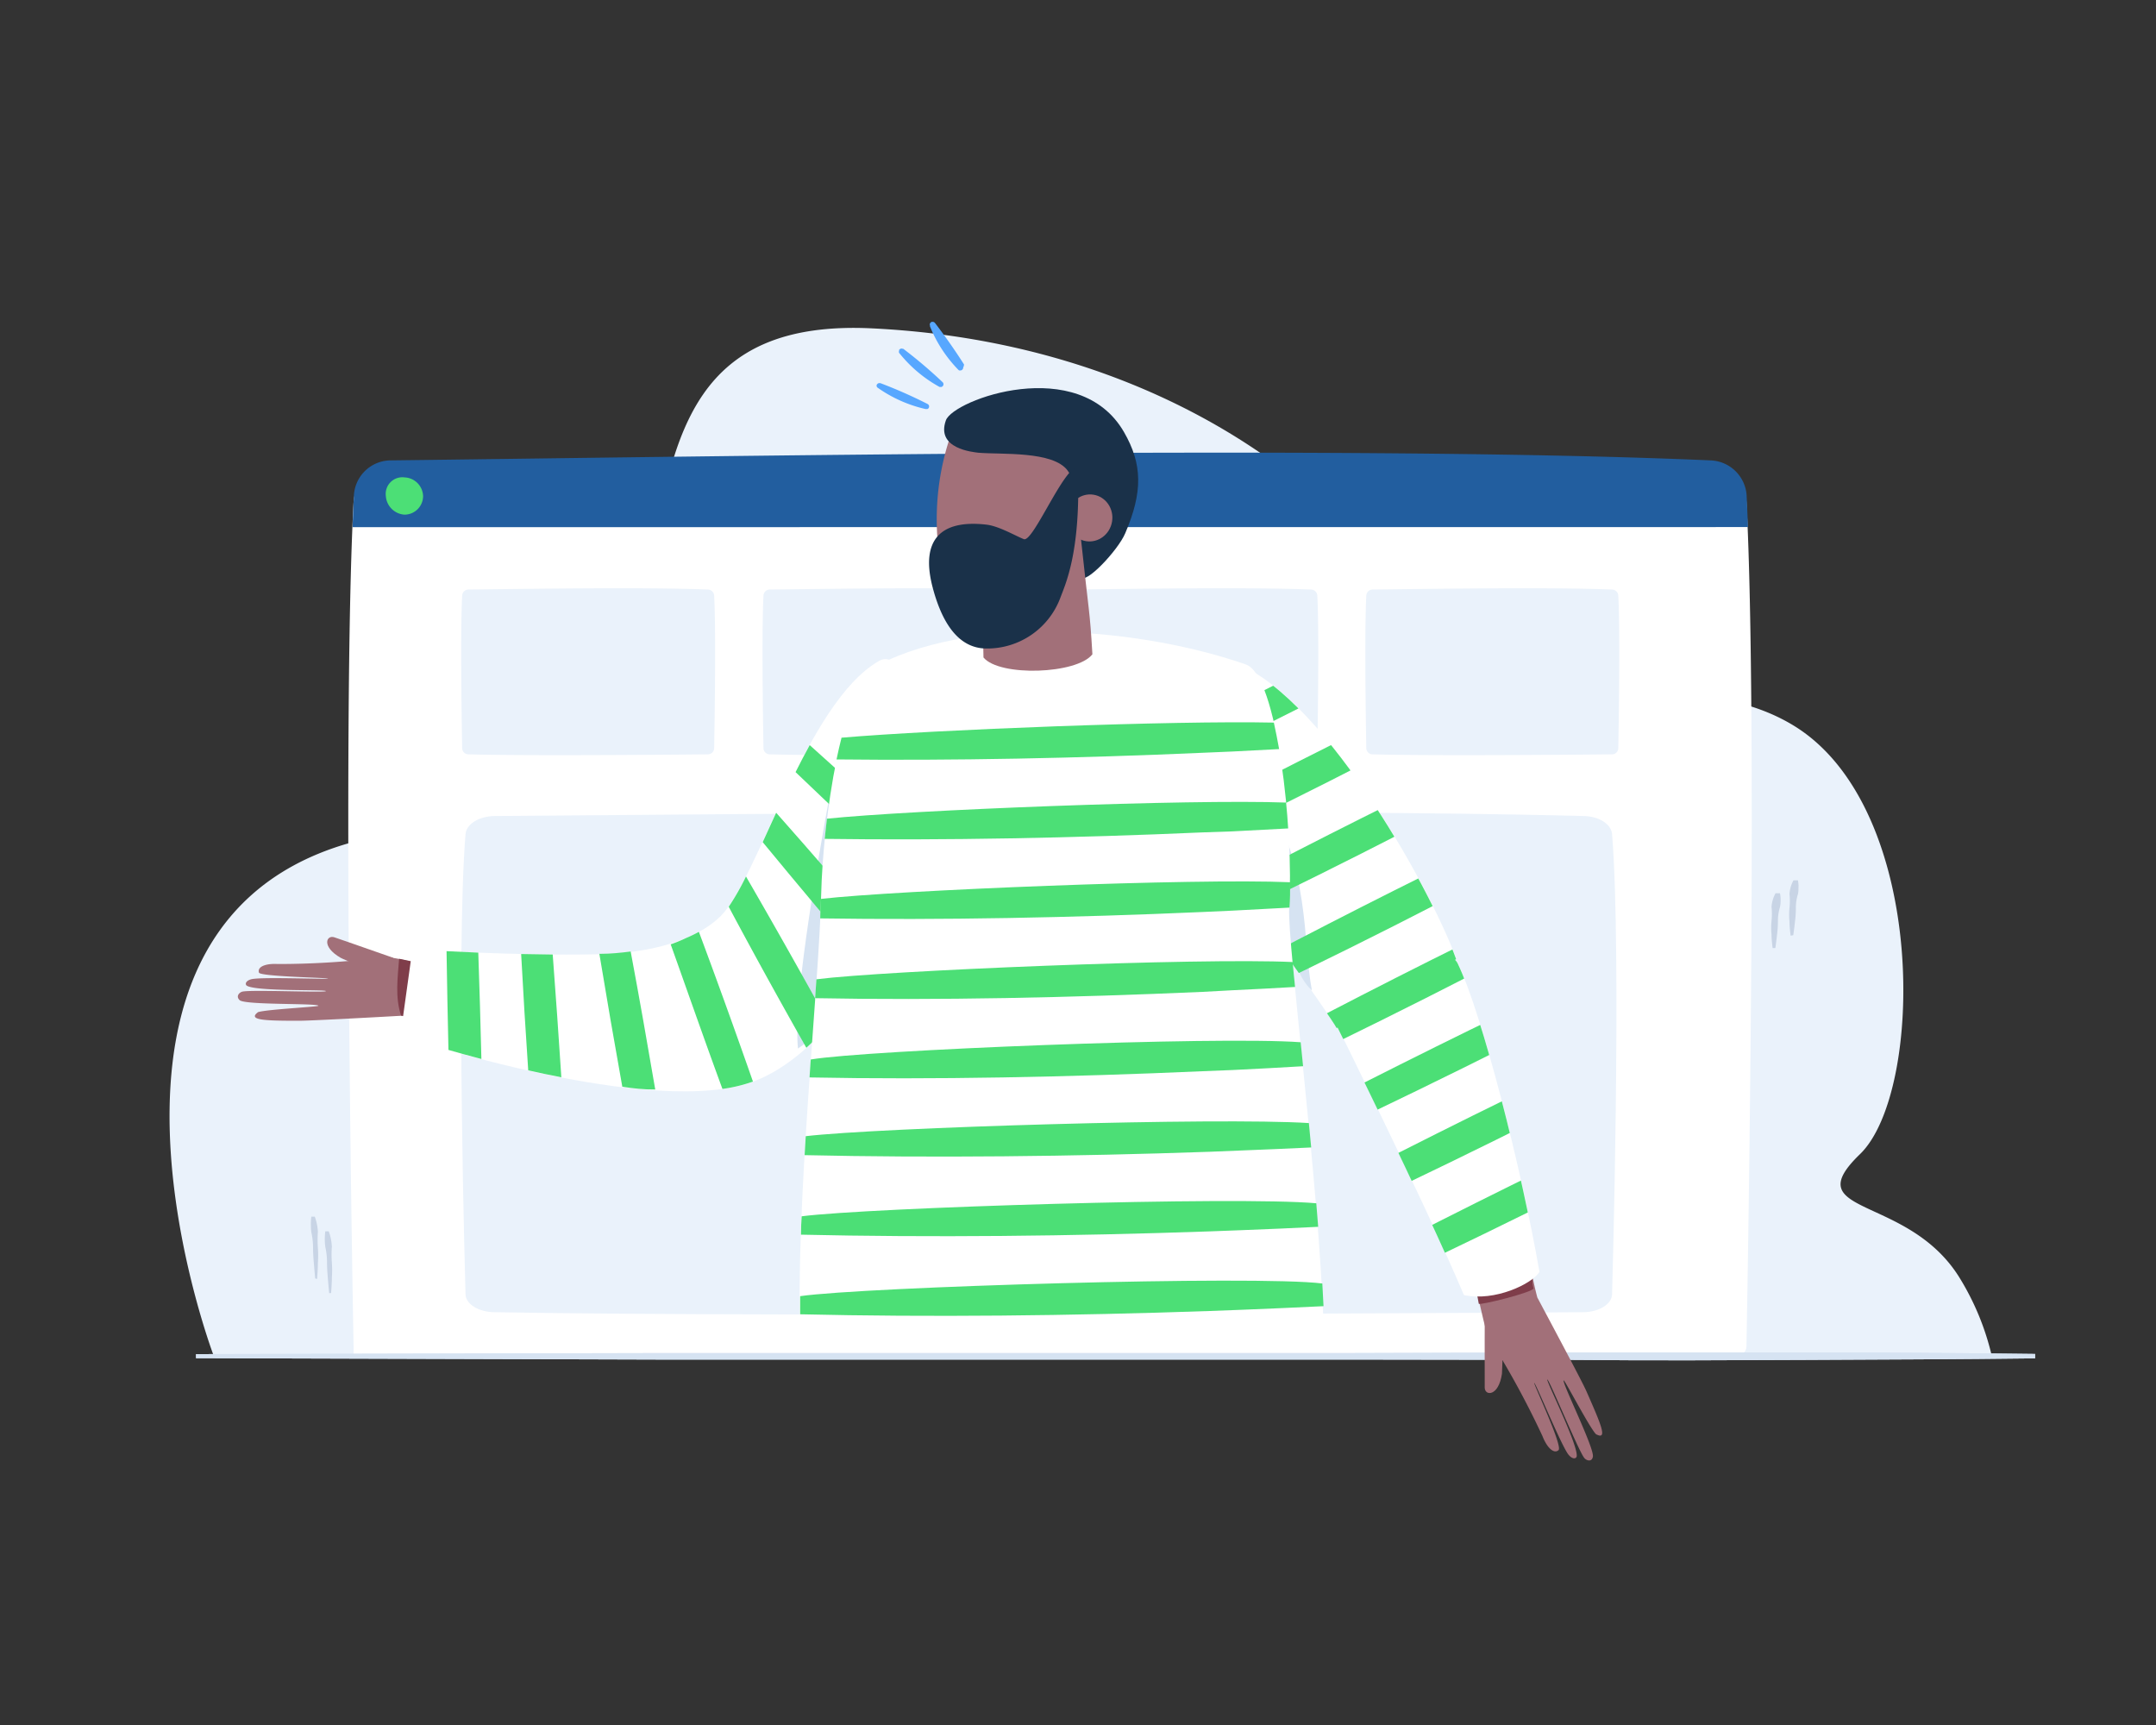 <svg xmlns="http://www.w3.org/2000/svg" xmlns:xlink="http://www.w3.org/1999/xlink" viewBox="0 0 250 200"><rect x="0" y="0" width="250" height="200" fill="#333333" stroke="none"/><defs><style>.cls-1,.cls-2{fill:none;}.cls-2{clip-rule:evenodd;}.cls-3{fill:#eaf2fb;}.cls-10,.cls-11,.cls-12,.cls-13,.cls-14,.cls-17,.cls-3,.cls-4,.cls-9{fill-rule:evenodd;}.cls-4{fill:#fff;}.cls-5{clip-path:url(#clip-path);}.cls-6{fill:#c8d4e5;}.cls-7{clip-path:url(#clip-path-2);}.cls-14,.cls-8{fill:#d6e3f2;}.cls-9{fill:#225e9f;}.cls-10,.cls-15{fill:#4cdf76;}.cls-11{fill:#bc7575;}.cls-12,.cls-18{fill:#a27079;}.cls-13{fill:#7f3d4a;}.cls-16{clip-path:url(#clip-path-3);}.cls-17{fill:#1a3149;}.cls-19{clip-path:url(#clip-path-4);}.cls-20{clip-path:url(#clip-path-5);}.cls-21{fill:#57a7ff;}</style><clipPath id="clip-path"><rect class="cls-1" x="36.11" y="140.99" width="2.44" height="8.95" transform="translate(-2.56 0.68) rotate(-1.01)"/></clipPath><clipPath id="clip-path-2"><rect class="cls-1" x="202.94" y="104.39" width="7.95" height="3.16" transform="translate(97.31 310.98) rotate(-88.99)"/></clipPath><clipPath id="clip-path-3"><path class="cls-2" d="M169,111.65a1.46,1.46,0,0,0-.28-.37l.13-.07c-3.16-8.69-16.13-31.64-26.34-34.55-3.36-1-5.37,0-7.83,0-1.21,1.55-.51,13.53.73,15.2,7.3,9.87,18.87,25.93,19.58,27.34l.11-.06c4.77,9.66,11.2,23,14.63,31.06,3.57.8,7.91-1.3,8.76-2.67C176.44,135.58,171.9,117.67,169,111.65Z"/></clipPath><clipPath id="clip-path-4"><rect class="cls-1" x="101.79" y="37.4" width="10.2" height="9.7" transform="translate(50.19 142.23) rotate(-82.01)"/></clipPath><clipPath id="clip-path-5"><rect class="cls-1" x="101.79" y="37.4" width="10.2" height="9.7" transform="translate(50.19 142.23) rotate(-82.01)"/></clipPath></defs><title>Serious_but_human</title><g id="Calque_4" data-name="Calque 4"><path id="blob" class="cls-3" d="M231,157.39a30.38,30.38,0,0,0-3.87-9.39c-6.06-9.58-18.89-7-11.45-14.19s7.93-40.07-7.64-49.65S167.3,88,166,77.07s-23.65-37-64.9-39S91.91,91.62,47.7,96.38s-22.91,60.84-22.91,60.84Z"/><g id="ordi"><path class="cls-4" d="M41,157c0-1,0-.33,0-.89,0,0-1.38-72.15,0-97.92a4.11,4.11,0,0,1,4.14-3.87c37-.4,112.67-1.62,153.23,0a4.16,4.16,0,0,1,4.14,3.87c1.38,25.77,0,97.92,0,97.92a1,1,0,0,1-.54.89Z"/><g id="Zigouigoui_2" data-name="Zigouigoui 2"><g class="cls-5"><path class="cls-6" d="M38.17,149.93c-.06-.6-.11-1.2-.16-1.8s-.09-1.19-.09-1.79a8.42,8.42,0,0,0-.2-1.78,7,7,0,0,1,0-1.8l.4,0a5.91,5.91,0,0,1,.36,1.78,12.52,12.52,0,0,0,0,1.82,13,13,0,0,1,0,1.81c0,.6-.05,1.2-.09,1.81Z"/><path class="cls-6" d="M36.55,148.23c-.06-.6-.11-1.2-.16-1.8s-.09-1.19-.09-1.79a8.42,8.42,0,0,0-.2-1.78,7,7,0,0,1,0-1.8l.4,0a5.91,5.91,0,0,1,.36,1.78,12.52,12.52,0,0,0,0,1.82,13,13,0,0,1,0,1.81c0,.6-.05,1.2-.09,1.81Z"/></g></g><path class="cls-3" d="M82.06,87.46s-20.24.21-27.72,0a.73.73,0,0,1-.75-.7s-.25-13.05,0-17.71a.74.74,0,0,1,.75-.7c6.69-.07,20.38-.29,27.72,0a.75.75,0,0,1,.75.7c.25,4.66,0,17.71,0,17.71A.73.73,0,0,1,82.06,87.46Z"/><path class="cls-3" d="M117,87.46s-20.24.21-27.72,0a.73.73,0,0,1-.75-.7s-.25-13.05,0-17.71a.74.74,0,0,1,.75-.7c6.69-.07,20.38-.29,27.72,0a.75.75,0,0,1,.75.7c.25,4.66,0,17.71,0,17.71A.73.73,0,0,1,117,87.46Z"/><path class="cls-3" d="M152,87.46s-20.24.21-27.72,0a.73.73,0,0,1-.75-.7s-.25-13.05,0-17.71a.74.74,0,0,1,.75-.7c6.69-.07,20.38-.29,27.72,0a.75.75,0,0,1,.75.7c.25,4.66,0,17.71,0,17.71A.73.73,0,0,1,152,87.46Z"/><path class="cls-3" d="M186.9,87.46s-20.24.21-27.72,0a.73.73,0,0,1-.75-.7s-.25-13.05,0-17.71a.74.74,0,0,1,.75-.7c6.69-.07,20.38-.29,27.72,0a.75.75,0,0,1,.75.7c.25,4.66,0,17.71,0,17.71A.73.73,0,0,1,186.9,87.46Z"/><path class="cls-3" d="M183.52,152.14s-92.11.62-126.13,0c-1.88,0-3.41-.94-3.41-2.11,0,0-1.14-39.28,0-53.31.09-1.16,1.53-2.09,3.41-2.11,30.46-.22,92.74-.88,126.13,0,1.88,0,3.32.94,3.41,2.11,1.14,14,0,53.31,0,53.31C186.93,151.2,185.41,152.14,183.52,152.14Z"/><g id="Zigouigoui_2-2" data-name="Zigouigoui 2"><g class="cls-7"><path class="cls-6" d="M205.86,109.93c.08-.53.14-1.06.2-1.59a11.65,11.65,0,0,0,.1-1.59,5.22,5.22,0,0,1,.24-1.58,4.29,4.29,0,0,0,0-1.6l-.52,0a3.83,3.83,0,0,0-.46,1.58,7.64,7.64,0,0,1,0,1.61,7.94,7.94,0,0,0,0,1.61c0,.54.07,1.07.13,1.61Z"/><path class="cls-6" d="M207.94,108.43c.08-.53.14-1.06.2-1.59a11.65,11.65,0,0,0,.1-1.59,5.22,5.22,0,0,1,.24-1.58,4.29,4.29,0,0,0,0-1.6l-.52,0a3.83,3.83,0,0,0-.46,1.58,7.64,7.64,0,0,1,0,1.61,7.94,7.94,0,0,0,0,1.61c0,.54.07,1.07.13,1.61Z"/></g></g><path class="cls-8" d="M22.73,157,76,156.88l53.32,0H156l26.66-.08c8.89,0,17.77,0,26.66,0s17.77.07,26.66.18v.51c-8.89.11-17.77.14-26.66.18s-17.77.09-26.66,0L156,157.63H129.37l-53.32,0-53.32-.16Z"/></g><path class="cls-9" d="M40.88,61.12s.09-2.39.15-3.48a4.3,4.3,0,0,1,4.14-4.26c37-.44,112.67-1.78,153.23,0a4.35,4.35,0,0,1,4.14,4.26c.05,1.08.15,3.47.15,3.47Z"/><path class="cls-10" d="M49.06,57.51a2.16,2.16,0,0,1-2.16,2.16,2.32,2.32,0,0,1-2.16-2.16,1.93,1.93,0,0,1,2.16-2.16A2.24,2.24,0,0,1,49.06,57.51Z"/><path class="cls-8" d="M22.73,157,76,156.88l53.32,0H156l26.66-.08c8.89,0,17.77,0,26.66,0s17.77.07,26.66.18v.51c-8.89.11-17.77.14-26.66.18s-17.77.09-26.66,0L156,157.63H129.37l-53.32,0-53.32-.16Z"/><path class="cls-11" d="M97.41,90.22c1.77.13,2,3.19,1.69,6.86-1.19,1-3.52,2.9-4.65,3.85C95.16,94.15,95.42,94.2,97.41,90.22Z"/><path class="cls-12" d="M32.19,111.77c-1.4-.08-2.38.32-2.16,1,.16.46,8.09.59,8,.69s-7.87-.22-8.91.08c-.7.2-.71.62-.49.75,1.15.68,9.17.42,9.16.62s-8.66-.18-9.68.06c-.37.09-.8.55-.31,1,.7.57,9,.33,9.12.64,0,.12-6,.42-7,.74-1.25.94.8,1,4.76,1,1.19,0,8-.36,11.85-.58,1.68.3,2.8.62,2.8.62s2-4.83,1.21-6.33c-2.06-.29-4.93-1.19-6.06-1.07A97.2,97.2,0,0,1,32.19,111.77Z"/><path class="cls-13" d="M46.5,117.74c1.68.3,2.8.62,2.8.62s2-4.83,1.21-6.33c-.34,0-.7-.11-1.08-.19-1-.21-2.18-.49-3.15-.68C46.11,113.43,45.8,115.56,46.5,117.74Z"/><path class="cls-4" d="M101.91,76.64c-8.42,4.84-14,25.22-18.31,29.54-1.08,1.08-4.75,4.24-14.29,4.46s-21.49-.58-21.49-.58l-1.39,10S76,130,87.73,125.25s19.62-25.37,19.62-25.37S107,73.74,101.91,76.64Z"/><path class="cls-14" d="M96.17,92.4c.3-1.65,5.72,8.59,4.67,10-3.15,4.17-.11,13.71-8.31,19.17C92,116.34,94.34,102.42,96.17,92.4Z"/><path class="cls-15" d="M52,121.73c-.09-3.8-.16-7.67-.22-11.45l3.68.17c.14,4.09.26,8.21.36,12.33C54.43,122.42,53.14,122.06,52,121.73Z"/><path class="cls-15" d="M61.25,124.1c-.3-4.44-.58-9-.82-13.49l3.66.06c.36,4.72.69,9.48,1,14.23C63.77,124.65,62.49,124.38,61.25,124.1Z"/><path class="cls-15" d="M72.16,126c-.9-5-1.81-10.27-2.66-15.41,1.32,0,2.53-.13,3.63-.27,1,5.32,1.94,10.69,2.85,16C74.72,126.33,73.45,126.2,72.16,126Z"/><path class="cls-15" d="M83.77,126.25c-1.95-5.29-4-11.16-6-16.76a18.06,18.06,0,0,0,1.8-.74,15.83,15.83,0,0,0,1.47-.71c2.14,5.73,4.24,11.56,6.27,17.36A17.47,17.47,0,0,1,83.77,126.25Z"/><path class="cls-15" d="M86.5,101.62c3.26,5.63,6.51,11.39,9.68,17.15a33.24,33.24,0,0,1-2.68,2.71c-2.94-5.19-6.12-10.94-9-16.35A28.36,28.36,0,0,0,86.5,101.62Z"/><path class="cls-15" d="M90,94.23c4.3,4.85,8.63,9.86,12.9,14.9-.61,1.09-1.29,2.22-2,3.35-4.15-4.84-8.53-10.07-12.46-14.84Z"/><path class="cls-15" d="M107.07,100s-.34,1-1,2.52c-4.55-4.19-9.44-8.81-13.82-13,.53-1.06,1.08-2.11,1.64-3.13,4.35,3.89,8.74,7.91,13.08,12C107,99.35,107.07,100,107.07,100Z"/><path class="cls-12" d="M38.76,108.67c-.9-.3-1.53,1.07.74,2.38.23.13,1.18.52,2.2.94,1.41.56,3,1.16,3,1.16l.9-2.1C39.33,108.86,39.89,109.05,38.76,108.67Z"/><path class="cls-12" d="M178.86,166.51c.53,1.36,1.34,2.1,1.86,1.62s-3-7.87-2.81-7.79,3.23,7.5,4,8.36c.5.57.89.4.92.13.14-1.38-3.6-8.82-3.41-8.89s3.6,8.24,4.28,9.09c.24.31.87.52,1-.12.24-.91-3.63-8.66-3.38-8.87.1-.08,3,5.49,3.74,6.24,1.43.77.56-1.18-1.09-4.94-.49-1.13-3.84-7.4-5.71-10.91-.45-1.71-.64-2.91-.64-2.91s-5.41.64-6.46,2.07c.62,2.07,1,4.71,1.6,5.72A100.88,100.88,0,0,1,178.86,166.51Z"/><path class="cls-12" d="M172.16,160.87c0,1,1.61,1.08,2-1.6,0-.27.07-1.34.08-2.48,0-1.57,0-3.3,0-3.3l-2.07-3.13S172.14,160.22,172.16,160.87Z"/><path class="cls-13" d="M171.47,151.15c-.22-1.3-.6-3.06-.6-3.06s5.07-2,6.6-1.08c0,.35.1.73.17,1.12.12.68,0,.56.18,1.24C177.9,149.79,171.52,151.4,171.47,151.15Z"/><path class="cls-4" d="M150.22,109.29c9.45-2.07,17.94.55,18.81,2.36,2.86,6,7.41,23.92,9.48,35.82-.85,1.38-5.19,3.47-8.76,2.68C164.83,138.55,153.72,116.16,150.22,109.29Z"/><path class="cls-4" d="M168.88,111.21c-3.16-8.69-16.13-31.64-26.34-34.55-3.36-1-5.37,0-7.83,0-1.21,1.55-.51,13.53.73,15.2,7.3,9.87,18.87,25.93,19.58,27.34Z"/><path class="cls-14" d="M138.58,92.92c1.66-.08,6.47-3.75,7.89-1.35,5.54,9.41,4.54,17.3,5.65,23.27-3.3-3.09-2.49-10.37-8.18-14C143.95,100.81,132.82,93.19,138.58,92.92Z"/><g class="cls-16"><path class="cls-15" d="M171.7,102.16c-13.31,7-27.3,13.8-40.07,19.52l-.78-2c6.63-4.24,38.88-20.9,48.83-25l1.46,2.48q-3.13,1.69-6.34,3.38Z"/><path class="cls-15" d="M175.58,110.46c-13.52,7.06-27.74,14-40.66,19.78l-.74-1.93c5.24-3.63,41.16-22.2,50.24-25.68l1.42,2.38q-3.52,1.9-7.15,3.82Z"/><path class="cls-15" d="M180.23,118.52c-14,7.13-28.65,14.17-42,20.06l-.81-2c7.33-4.52,42-22,51.83-25.87l1.44,2.43q-3.53,1.86-7.15,3.73Z"/><path class="cls-15" d="M184.1,126.82c-14.11,7.2-28.93,14.3-42.42,20.23l-.83-2c6.54-4.19,44.33-23.26,53-26.42l1.35,2.36q-3.87,2-7.86,4.1Z"/><path class="cls-15" d="M188,135.13c-14.14,7.22-29,14.34-42.51,20.27q-.45-.92-.9-1.89c6.21-4.07,46.53-24.41,53.84-26.75q.64,1.17,1.23,2.3-4.12,2.18-8.39,4.38Z"/><path class="cls-15" d="M167.82,93.85c-13.13,6.85-26.92,13.61-39.54,19.28-.3-.74-.59-1.44-.87-2.07,7.44-4.6,38.07-20.41,48.11-24.58.44.95.83,1.85,1.16,2.68q-2.85,1.53-5.77,3.07Z"/><path class="cls-15" d="M163.94,85.55c-13,6.77-26.57,13.44-39.07,19.06-.25-.72-.5-1.47-.75-2.22,8.23-4.94,36.9-19.73,47.1-24,.5.85,1,1.71,1.47,2.56l-5.65,3Z"/><path class="cls-15" d="M160.07,77.25c-12.53,6.55-25.67,13-37.83,18.5-.2-.85-.38-1.69-.54-2.51,9.32-5.37,33.81-18,44.35-22.63.6.77,1.22,1.61,1.84,2.5l-4.72,2.51Z"/></g><path class="cls-4" d="M95.22,103.7c.2-8.44,2.37-24.49,6.66-26.65,11.93-6,31-4.07,42.61,0,3.61,1.27,5.55,19.18,5,28.21-.24,4.15,3.51,32.2,4,48.9,0,1.28-60.61,3.32-60.68,1.76C92.16,139.79,95,114.12,95.22,103.7Z"/><path class="cls-15" d="M139.42,115c-15.11.67-30.8,1-44.9.73.05-.74.1-1.47.15-2.19,7.86-1,44.4-2.51,55.22-2,.08.9.17,1.86.28,2.89q-3.58.21-7.23.38Z"/><path class="cls-15" d="M139.42,124.2c-15.35.68-31.29,1-45.55.72l.14-2.08c6.33-1.08,47-2.72,56.81-2l.28,2.78q-4,.24-8.16.44Z"/><path class="cls-15" d="M140.23,133.54c-15.8.55-32.19.72-46.93.39q.06-1.1.13-2.2c8.62-1,47.77-2.19,58.34-1.52q.14,1.41.27,2.83-4,.19-8.12.35Z"/><path class="cls-15" d="M140.23,142.77c-15.95.56-32.5.72-47.35.38q0-1.06.08-2.13c7.76-1,50.39-2.34,59.67-1.51q.12,1.37.22,2.73-4.4.22-8.92.39Z"/><path class="cls-15" d="M140.23,152c-16,.56-32.58.73-47.45.38q0-1,0-2.1c7.4-1.07,52.88-2.44,60.55-1.47q.08,1.34.14,2.63-4.7.23-9.53.42Z"/><path class="cls-15" d="M139.42,105.74c-14.91.66-30.37.95-44.31.74,0-.81.07-1.56.09-2.26,8.75-1,43.45-2.41,54.4-1.93,0,1.05,0,2-.08,2.94l-6.57.35Z"/><path class="cls-15" d="M139.42,96.51c-14.72.65-30,.94-43.79.75.08-.77.16-1.55.26-2.34,9.62-1,42.1-2.28,53.24-1.87.1,1,.18,2,.24,3l-6.44.34Z"/><path class="cls-15" d="M139.42,87.28c-14.23.63-29,.92-42.42.77q.27-1.3.58-2.52c10.79-.93,38.53-2,50.13-1.75.22,1,.42,2,.61,3.07l-5.38.28Z"/><path class="cls-11" d="M113.94,69c.9.21,3.37,0,4.43.13-.78-.07-.18.25-4.43,1.5Z"/><path class="cls-12" d="M110.18,50.63c5.83.49,13.73,2,16.38,4.94,0,0-1.27,12.66-1.7,12.77-4.86,1.22-10.61,1.43-15.38-1A30.09,30.09,0,0,1,110.18,50.63Z"/><path class="cls-17" d="M113.44,52.49c-.57-.08-4.94-.44-3.76-3.75.86-2.42,15.43-7.69,20.65,1.35,2.16,3.74,2.19,6.95.15,11.73-.84,2-4.69,6.06-5.14,5.06-.79-3.33.46-9.57-1.54-12.32C122.11,52.26,116.16,52.72,113.44,52.49Z"/><ellipse class="cls-18" cx="126.12" cy="60.37" rx="2.72" ry="2.61" transform="matrix(0.16, -0.99, 0.99, 0.16, 46.42, 175.25)"/><path class="cls-12" d="M113.94,66.22,125.29,62c1,9.4,1.07,8.56,1.38,13.86-1.8,2.31-10.76,2.62-12.63.37C113.94,73.26,113.94,66.22,113.94,66.22Z"/><path class="cls-17" d="M114.4,60.83c-5.34-.62-7.66,1.77-6.28,7.18,1,3.84,2.82,7.18,6.28,7.18a9.05,9.05,0,0,0,8.51-5.77c.6-1.64,2.42-5.29,2.08-15,0-.25,0-.51-.6,0-1.8,1.54-4.72,8.46-5.67,8.09S115.84,61,114.4,60.83Z"/><g id="Zigougoui_1" data-name="Zigougoui 1"><g class="cls-19"><g class="cls-20"><path class="cls-21" d="M108,37.32l.1,0a.33.33,0,0,1,.26.07l.06.06c4.19,5.46,6.62,10.51,3.26,5a.34.34,0,0,1,0,.23.33.33,0,0,1-.35.27l-.1,0a.34.34,0,0,1-.13-.1,15.58,15.58,0,0,1-3.26-5,.35.35,0,0,1,0-.1.33.33,0,0,1,0-.26l.07-.08,0,0"/><path class="cls-21" d="M104.32,40.5l.09-.06a.33.33,0,0,1,.26,0l.07,0a55.13,55.13,0,0,1,4.55,3.86.34.34,0,0,1,.11.21.33.33,0,0,1-.26.36H109a.35.35,0,0,1-.15-.06A15.62,15.62,0,0,1,104.33,41l-.07-.08a.33.33,0,0,1,0-.26.37.37,0,0,1,0-.1l0,0"/><path class="cls-21" d="M101.68,44.59l.07-.09a.33.33,0,0,1,.25-.08l.08,0a55.14,55.14,0,0,1,5.46,2.41.35.35,0,0,1,.17.17.33.33,0,0,1-.15.42l-.1,0a.34.34,0,0,1-.16,0A15.59,15.59,0,0,1,101.84,45l-.09-.06a.33.33,0,0,1-.11-.24.37.37,0,0,1,0-.11l0-.05"/></g></g></g></g></svg>